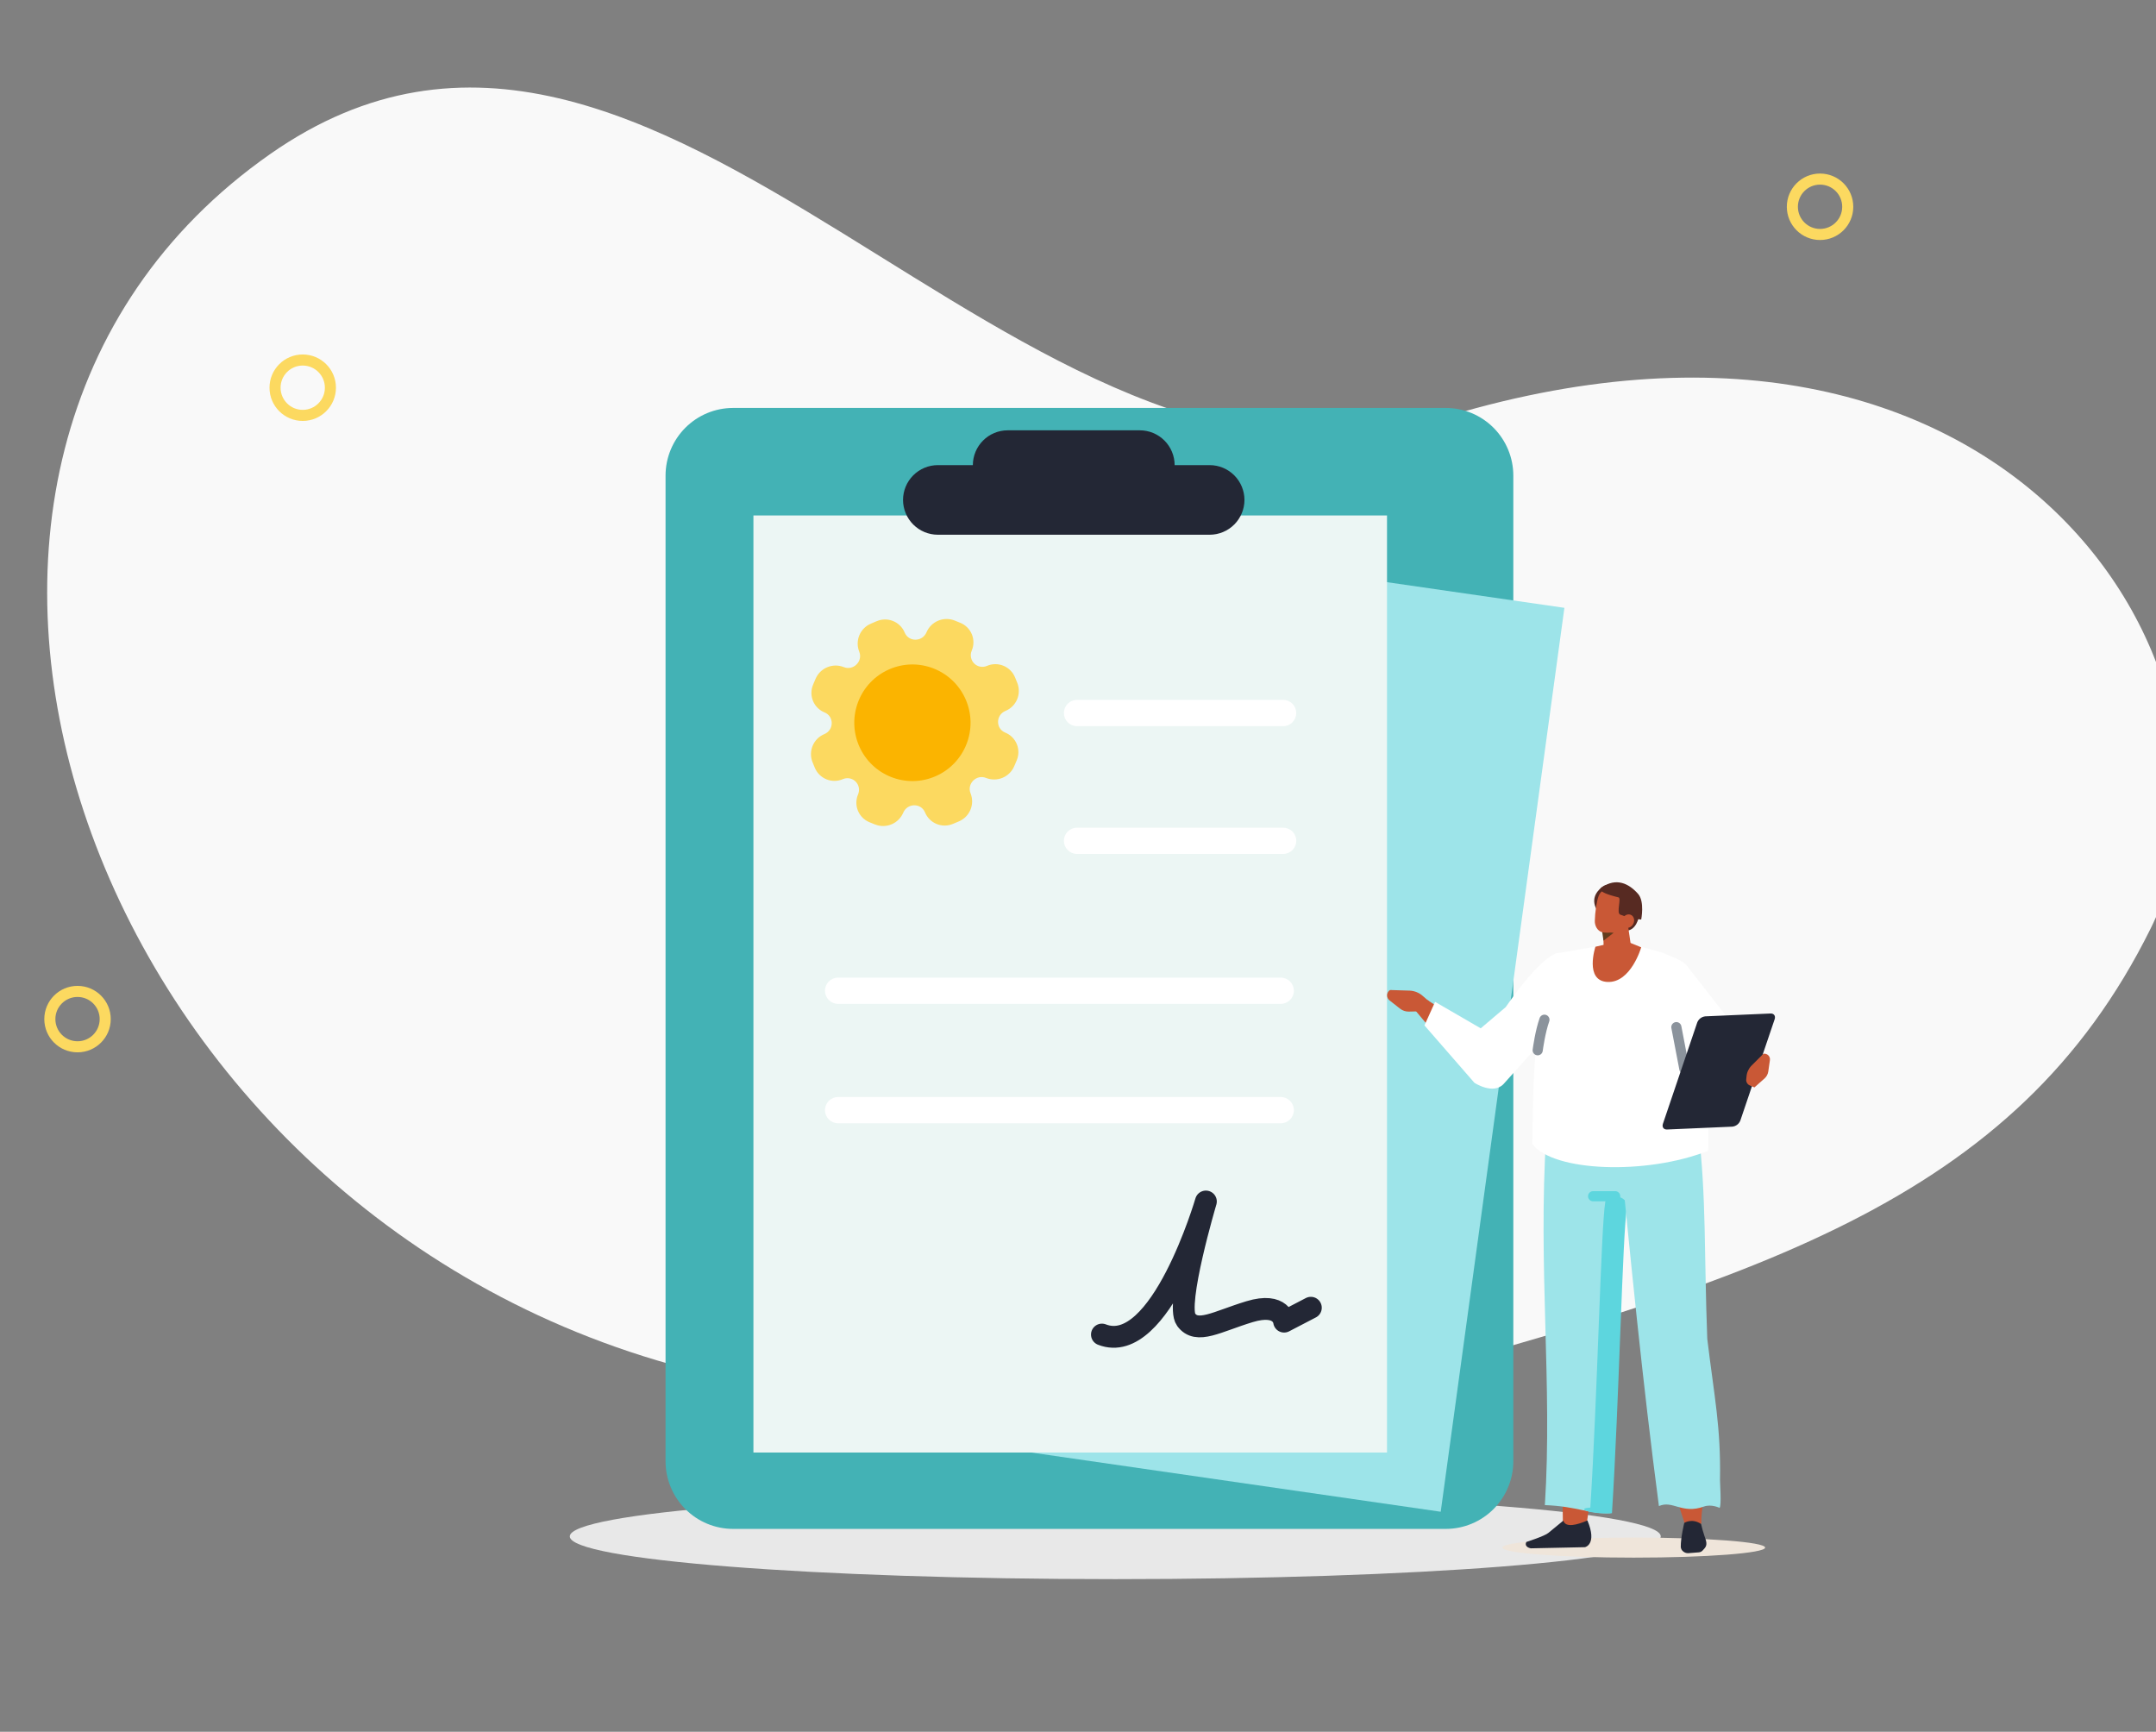 <svg width="584" height="469" viewBox="0 0 584 469" fill="none" xmlns="http://www.w3.org/2000/svg">
<rect x="0" y="0" width="584" height="469" fill="#808080" stroke="none"/>
<g clip-path="url(#clip0_580_3011)">
<path d="M73.185 41.723C-45.283 124.65 20.84 324.343 181.682 369.504C230.173 383.112 300.875 393.474 357.256 378.65C476.447 347.317 545.938 325.31 582.545 251.478C616.482 183.05 544.694 65.134 389.043 113.665C275.272 149.139 179.305 -32.549 73.185 41.723Z" fill="#F9F9F9"/>
<path d="M302.101 427.67C383.704 427.67 449.857 422.487 449.857 416.094C449.857 409.7 383.704 404.517 302.101 404.517C220.497 404.517 154.344 409.7 154.344 416.094C154.344 422.487 220.497 427.67 302.101 427.67Z" fill="#E8E8E8"/>
<path d="M391.629 414.063H198.573C196.171 414.063 193.792 413.589 191.573 412.668C189.353 411.746 187.336 410.396 185.638 408.693C183.939 406.99 182.591 404.968 181.672 402.743C180.753 400.518 180.279 398.133 180.279 395.724V128.818C180.28 123.955 182.207 119.291 185.638 115.852C189.068 112.414 193.72 110.482 198.57 110.482H391.626C396.477 110.482 401.129 112.414 404.559 115.852C407.989 119.291 409.916 123.955 409.917 128.818V395.724C409.917 400.587 407.99 405.252 404.561 408.691C401.131 412.13 396.48 414.062 391.629 414.063Z" fill="#43B2B5"/>
<path d="M390.252 409.418L220.389 384.86L253.887 140.057L423.751 164.615L390.252 409.418Z" fill="#9DE4E9"/>
<path d="M375.703 139.598H204.082V393.382H375.703V139.598Z" fill="#ECF6F4"/>
<path d="M346.936 271.876H227.002C226.062 271.873 225.163 271.498 224.498 270.832C223.834 270.166 223.46 269.264 223.457 268.322C223.46 267.381 223.834 266.478 224.498 265.812C225.163 265.147 226.062 264.771 227.002 264.768H346.936C347.875 264.771 348.775 265.147 349.439 265.812C350.103 266.478 350.478 267.381 350.481 268.322C350.478 269.264 350.103 270.166 349.439 270.832C348.775 271.498 347.875 271.873 346.936 271.876Z" fill="white"/>
<path d="M346.936 304.206H227.002C226.062 304.203 225.163 303.828 224.498 303.162C223.834 302.496 223.46 301.594 223.457 300.652C223.46 299.711 223.834 298.809 224.498 298.143C225.163 297.477 226.062 297.102 227.002 297.099H346.936C347.875 297.102 348.775 297.477 349.439 298.143C350.103 298.809 350.478 299.711 350.481 300.652C350.478 301.594 350.103 302.496 349.439 303.162C348.775 303.828 347.875 304.203 346.936 304.206Z" fill="white"/>
<path d="M347.577 231.264H291.722C290.783 231.261 289.883 230.885 289.219 230.219C288.555 229.554 288.181 228.651 288.178 227.71C288.181 226.768 288.556 225.866 289.22 225.201C289.884 224.535 290.783 224.159 291.722 224.156H347.577C348.518 224.156 349.42 224.53 350.086 225.196C350.752 225.862 351.128 226.766 351.13 227.71C351.128 228.653 350.752 229.557 350.086 230.223C349.42 230.889 348.518 231.264 347.577 231.264Z" fill="white"/>
<path d="M347.577 196.664H291.722C290.781 196.661 289.879 196.284 289.214 195.615C288.55 194.946 288.177 194.04 288.178 193.096C288.181 192.155 288.556 191.253 289.22 190.587C289.884 189.922 290.783 189.546 291.722 189.542H347.577C348.516 189.545 349.416 189.921 350.079 190.587C350.743 191.253 351.117 192.155 351.119 193.096C351.12 194.04 350.748 194.946 350.084 195.615C349.42 196.284 348.518 196.661 347.577 196.664Z" fill="white"/>
<path d="M327.692 125.968H318.18C318.173 123.471 317.18 121.078 315.419 119.312C313.658 117.546 311.271 116.551 308.78 116.543H272.917C270.427 116.551 268.04 117.546 266.279 119.312C264.518 121.078 263.525 123.471 263.517 125.968H254.006C251.515 125.976 249.128 126.971 247.367 128.737C245.606 130.503 244.613 132.896 244.605 135.393C244.613 137.89 245.606 140.283 247.367 142.049C249.128 143.815 251.515 144.81 254.006 144.817H327.692C330.183 144.81 332.57 143.815 334.331 142.049C336.092 140.283 337.085 137.89 337.092 135.393C337.085 132.896 336.092 130.503 334.331 128.737C332.57 126.971 330.183 125.976 327.692 125.968Z" fill="#232735"/>
<path d="M298.479 361.43C314.305 367.615 326.642 325.395 326.642 325.395C326.642 325.395 318.328 353.36 321.279 357.394C324.231 361.427 329.594 357.932 338.445 355.242C347.297 352.552 347.832 357.932 347.832 357.932L355.075 354.168" stroke="#232735" stroke-width="5.91" stroke-linecap="round" stroke-linejoin="round"/>
<path d="M442.531 421.846C462.19 421.846 478.128 420.628 478.128 419.125C478.128 417.623 462.19 416.405 442.531 416.405C422.871 416.405 406.934 417.623 406.934 419.125C406.934 420.628 422.871 421.846 442.531 421.846Z" fill="#EFE5DA"/>
<path d="M423.197 402.63L431.059 403.853L429.66 413.591C429.656 413.638 429.636 413.681 429.602 413.712C429.568 413.744 429.524 413.762 429.478 413.762C427.896 413.863 426.311 413.951 424.722 414.026C424.258 414.049 423.748 414.057 423.365 413.799L423.197 402.63Z" fill="#C95836"/>
<path d="M452.028 327.35C449.689 324.798 440.865 323.606 440.295 327.07C439.108 334.284 438.185 379.539 436.249 409.816C430.548 410.139 427.398 407.962 418.462 407.62C420.552 374.942 416.554 343.024 418.837 307.328C427.848 308.204 433.88 307.466 442.896 308.341C443.848 308.434 447.843 310.164 448.57 310.807C449.44 311.575 449.644 312.868 449.723 314.055C450.011 318.7 454.221 323.398 452.028 327.35Z" fill="#9DE4E9"/>
<path d="M434.821 325.547C433.635 332.761 432.714 378.019 430.776 408.293C426.548 408.531 430.932 410.15 436.634 409.827C438.57 379.534 439.493 334.284 440.679 327.081C441.25 323.605 435.238 323.014 434.821 325.547Z" fill="#5DD6DE"/>
<path d="M461.853 403.151C461.825 403.185 461.797 403.219 461.452 403.564C461.539 407.387 460.767 408.837 460.851 412.66C459.214 412.781 458.434 415.26 456.794 415.35C456.333 415.375 456.845 413.249 456.447 412.952L453.121 402.666L461.853 403.151Z" fill="#C95836"/>
<path d="M438.311 306.823C441.59 340.326 444.871 373.845 449.353 407.886C453.11 406.203 455.569 410.164 461.548 408.007C463.576 407.278 465.784 408.369 465.784 408.369C466.343 407.782 465.884 401.71 465.901 400.857C466.147 386.383 464.365 378.451 462.452 362.597C461.576 339.855 462.242 324.34 460.012 305.752C451.958 305.802 446.508 306.975 438.47 307.23L438.118 307.247C438.003 307.334 437.894 307.421 438.311 306.823Z" fill="#9DE4E9"/>
<path d="M437.513 323.97H431.529" stroke="#5DD6DE" stroke-width="2.75" stroke-linecap="round" stroke-linejoin="round"/>
<path d="M385.905 273.859L381.613 273.966C380.745 273.982 379.897 273.696 379.216 273.155L376.418 270.956C376.192 270.791 376.01 270.573 375.888 270.321C375.766 270.07 375.706 269.792 375.716 269.512C375.725 269.232 375.803 268.958 375.942 268.715C376.081 268.472 376.277 268.267 376.513 268.118L381.929 268.289C383.212 268.363 384.432 268.872 385.39 269.731L387.105 271.209L385.905 273.859Z" fill="#C95836"/>
<path fill-rule="evenodd" clip-rule="evenodd" d="M382.184 272.199C382.184 272.199 392.21 284.412 398.86 291.649C405.784 299.18 411.45 286.897 406.098 283.447C403.893 282.028 386.671 270.853 386.671 270.853L382.184 272.199Z" fill="#C95836"/>
<path fill-rule="evenodd" clip-rule="evenodd" d="M432.817 246.801C432.817 246.801 430.02 243.421 433.816 240.349C437.612 237.278 437.92 245.258 437.797 245.35C437.674 245.443 432.817 246.801 432.817 246.801Z" fill="#572A22"/>
<path fill-rule="evenodd" clip-rule="evenodd" d="M443.942 248.194C443.942 248.194 443.299 252.228 440.208 252.054C437.116 251.88 437.41 243.05 437.41 243.05L443.942 248.194Z" fill="#572A22"/>
<path fill-rule="evenodd" clip-rule="evenodd" d="M434.18 249.421C434.18 249.421 434.309 253.861 434.415 257.555C434.447 258.061 434.615 258.549 434.902 258.967C435.189 259.385 435.583 259.717 436.043 259.928C436.522 260.165 437.051 260.287 437.585 260.282C438.12 260.277 438.646 260.146 439.121 259.9C439.426 259.737 439.722 259.577 440.002 259.423C440.606 259.125 441.101 258.644 441.419 258.049C441.736 257.454 441.86 256.774 441.773 256.105C441.266 252.68 440.352 246.436 440.352 246.436L434.166 249.435L434.18 249.421Z" fill="#C95836"/>
<path fill-rule="evenodd" clip-rule="evenodd" d="M433.975 252.242L434.338 254.758L437.08 252.635L433.975 252.242Z" fill="#633C1D"/>
<path fill-rule="evenodd" clip-rule="evenodd" d="M442.005 245.03C442.132 244.412 442.019 243.769 441.689 243.231C441.359 242.694 440.836 242.303 440.228 242.139L435.842 240.952C434.58 240.613 433.525 241.42 433.044 242.61C432.484 244.012 432.04 247.112 431.989 249.415C431.958 250.713 432.683 252.113 433.948 252.455C435.293 252.817 439.61 252.632 440.53 250.34C441.233 248.596 441.588 246.879 441.999 245.03H442.005Z" fill="#C95836"/>
<path fill-rule="evenodd" clip-rule="evenodd" d="M444.555 249.041C444.555 249.041 445.536 244.164 443.715 242.091C441.259 239.308 437.84 237.561 433.823 240.357C433.823 240.357 431.632 241.409 438.397 243.028C439.256 243.232 437.77 247.218 438.847 247.692C440.667 248.447 442.596 248.903 444.56 249.041H444.555Z" fill="#572A22"/>
<path d="M442.37 250.275C442.882 249.363 442.663 248.267 441.881 247.825C441.099 247.383 440.05 247.764 439.538 248.675C439.026 249.586 439.245 250.683 440.028 251.124C440.81 251.566 441.859 251.186 442.37 250.275Z" fill="#C95836"/>
<path fill-rule="evenodd" clip-rule="evenodd" d="M421.265 258.253L432.067 256.402L441.408 255.541L450.36 258.029C454.414 259.903 457.864 260.315 458.029 264.831L459.484 283.473C462.821 293.602 462.972 301.144 462.69 311.657C445.979 318.291 420.574 317.354 415.068 309.798C415.452 288.746 415.096 281.041 421.265 258.253Z" fill="white"/>
<path d="M432.155 256.402C432.155 256.402 429.109 265.684 435.451 265.939C441.793 266.194 444.557 256.551 444.557 256.551L439.801 254.615L432.155 256.402Z" fill="#C95836"/>
<path d="M421.497 258.25C421.497 258.25 417.535 258.811 407.841 272.761L401.088 278.497L388.728 271.327L385.844 277.703L399.379 293.248C399.379 293.248 404.507 296.614 407.318 293.529C410.13 290.443 419.348 280.082 419.348 280.082C419.348 280.082 424.89 259.981 421.497 258.25Z" fill="white"/>
<path d="M416.518 284.434C416.61 283.826 417.181 279.497 418.342 276.168" stroke="#8B939C" stroke-width="2.75" stroke-linecap="round" stroke-linejoin="round"/>
<path d="M456.985 261.633C456.985 261.633 448.455 267.743 450.83 273.902C450.83 273.902 460.303 298.866 462.546 302.535C465.554 307.464 467.288 297.012 467.288 297.012L478.649 288.942L470.033 291.551L469.641 277.807L456.985 261.633Z" fill="white"/>
<path d="M456.248 289.474L454.08 278.176" stroke="#8B939C" stroke-width="2.75" stroke-linecap="round" stroke-linejoin="round"/>
<path fill-rule="evenodd" clip-rule="evenodd" d="M456.215 412.447C456.215 412.447 455.233 416.466 455.273 418.954C455.29 419.191 455.358 419.42 455.47 419.629C455.582 419.837 455.737 420.019 455.924 420.163C456.306 420.49 456.797 420.66 457.298 420.637L460.118 420.416C460.52 420.399 460.899 420.226 461.176 419.933L461.699 419.356C462.574 418.388 462.183 417.364 461.671 415.925C461.315 414.878 461.017 413.813 460.778 412.733C458.305 411.064 456.215 412.447 456.215 412.447Z" fill="#232735"/>
<path d="M469.224 305.126L451.549 305.898C450.642 305.937 450.15 305.25 450.43 304.375L459.732 276.917C459.908 276.464 460.206 276.068 460.593 275.774C460.98 275.48 461.44 275.299 461.923 275.251L479.595 274.482C480.502 274.443 480.994 275.127 480.714 276.005L471.412 303.46C471.237 303.914 470.939 304.309 470.553 304.603C470.167 304.897 469.707 305.079 469.224 305.126Z" fill="#232735"/>
<path d="M475.224 294.499L477.969 292.07C478.523 291.574 478.883 290.897 478.984 290.159L479.418 287.127C479.456 286.889 479.436 286.645 479.362 286.415C479.287 286.186 479.159 285.977 478.988 285.807C478.818 285.637 478.609 285.509 478.38 285.436C478.151 285.362 477.907 285.344 477.669 285.383L474.391 288.642C473.633 289.433 473.171 290.461 473.081 291.553L473.003 292.339C472.972 292.675 473.047 293.012 473.219 293.303C473.391 293.593 473.65 293.821 473.96 293.954L475.224 294.499Z" fill="#C95836"/>
<path fill-rule="evenodd" clip-rule="evenodd" d="M423.458 411.824L419.41 415.148C418.467 415.99 413.442 417.605 413.442 417.605C412.905 418.64 413.851 419.187 414.665 419.325L429.316 419.016C429.316 419.016 432.726 418.312 429.99 411.779C427.277 412.957 424.071 413.849 423.458 411.824Z" fill="#232735"/>
<path d="M244.67 220.08C245.789 217.458 249.498 217.427 250.564 220.03C250.857 220.735 251.287 221.374 251.828 221.911C252.37 222.448 253.012 222.873 253.717 223.16C254.423 223.447 255.179 223.59 255.94 223.583C256.702 223.575 257.454 223.416 258.154 223.115L259.687 222.47C261.115 221.884 262.254 220.757 262.856 219.333C263.459 217.91 263.476 216.305 262.905 214.869C261.836 212.266 264.488 209.626 267.101 210.687C268.539 211.259 270.143 211.244 271.571 210.645C272.998 210.047 274.135 208.912 274.738 207.483L275.385 205.957C275.686 205.259 275.844 204.508 275.852 203.747C275.859 202.987 275.714 202.233 275.426 201.529C275.138 200.825 274.712 200.187 274.174 199.65C273.636 199.114 272.997 198.691 272.293 198.407C269.675 197.346 269.706 193.638 272.341 192.541C273.768 191.955 274.906 190.827 275.508 189.404C276.11 187.98 276.127 186.376 275.555 184.94L274.934 183.422C274.641 182.718 274.211 182.078 273.67 181.541C273.129 181.004 272.487 180.58 271.781 180.293C271.075 180.006 270.32 179.862 269.558 179.87C268.797 179.877 268.044 180.036 267.344 180.337C266.769 180.589 266.131 180.662 265.514 180.546C264.897 180.43 264.328 180.131 263.883 179.688C263.437 179.244 263.135 178.677 263.015 178.059C262.894 177.441 262.962 176.801 263.209 176.222C263.51 175.524 263.669 174.773 263.676 174.013C263.683 173.252 263.538 172.498 263.25 171.795C262.962 171.091 262.537 170.453 261.999 169.917C261.461 169.381 260.821 168.958 260.118 168.674L258.591 168.057C257.152 167.486 255.548 167.501 254.121 168.099C252.694 168.698 251.557 169.832 250.953 171.26C249.834 173.883 246.124 173.914 245.056 171.308C244.761 170.604 244.331 169.967 243.789 169.431C243.248 168.895 242.606 168.472 241.9 168.187C241.195 167.901 240.44 167.759 239.68 167.767C238.919 167.776 238.167 167.935 237.468 168.236L235.952 168.879C234.525 169.465 233.387 170.593 232.785 172.016C232.183 173.44 232.166 175.044 232.738 176.48C233.804 179.086 231.154 181.725 228.541 180.665C227.103 180.094 225.499 180.108 224.071 180.706C222.644 181.304 221.506 182.438 220.901 183.866L220.255 185.394C219.954 186.092 219.796 186.844 219.789 187.604C219.783 188.365 219.928 189.119 220.216 189.822C220.504 190.525 220.93 191.164 221.468 191.699C222.006 192.235 222.645 192.658 223.349 192.942C225.965 194.003 225.937 197.711 223.301 198.81C221.874 199.397 220.736 200.524 220.134 201.948C219.532 203.372 219.515 204.976 220.087 206.412L220.708 207.929C221.001 208.634 221.431 209.273 221.972 209.81C222.513 210.347 223.155 210.771 223.86 211.058C224.565 211.345 225.321 211.489 226.082 211.481C226.843 211.474 227.595 211.315 228.295 211.015C228.87 210.762 229.508 210.689 230.125 210.804C230.743 210.92 231.311 211.218 231.757 211.662C232.203 212.105 232.506 212.672 232.626 213.29C232.747 213.908 232.679 214.548 232.433 215.127C232.131 215.824 231.972 216.574 231.964 217.334C231.956 218.094 232.1 218.847 232.386 219.551C232.673 220.254 233.097 220.893 233.634 221.429C234.17 221.966 234.808 222.389 235.51 222.675L237.035 223.292C238.474 223.861 240.078 223.844 241.504 223.244C242.93 222.644 244.066 221.509 244.67 220.08ZM234.497 190.275C237.614 182.909 246.102 179.35 253.454 182.329C255.199 183.035 256.786 184.084 258.121 185.414C259.456 186.745 260.512 188.329 261.228 190.075C261.943 191.82 262.303 193.692 262.286 195.579C262.27 197.466 261.877 199.33 261.131 201.063C258.014 208.431 249.526 212.002 242.171 209.009C240.426 208.303 238.839 207.254 237.504 205.923C236.169 204.593 235.113 203.008 234.398 201.263C233.683 199.517 233.324 197.646 233.341 195.759C233.358 193.872 233.751 192.007 234.497 190.275Z" fill="#FCD960"/>
<path d="M253.431 210.218C261.405 206.738 265.055 197.437 261.585 189.443C258.115 181.449 248.838 177.789 240.865 181.268C232.891 184.747 229.241 194.048 232.711 202.043C236.181 210.037 245.458 213.697 253.431 210.218Z" fill="#FBB400"/>
</g>
<circle cx="21" cy="276" r="7.5" stroke="#FCD960" stroke-width="3"/>
<circle cx="493" cy="56" r="7.5" stroke="#FCD960" stroke-width="3"/>
<circle cx="82" cy="105" r="7.5" stroke="#FCD960" stroke-width="3"/>
<defs>
<clipPath id="clip0_580_3011">
<rect width="584" height="469" fill="white"/>
</clipPath>
</defs>
</svg>
